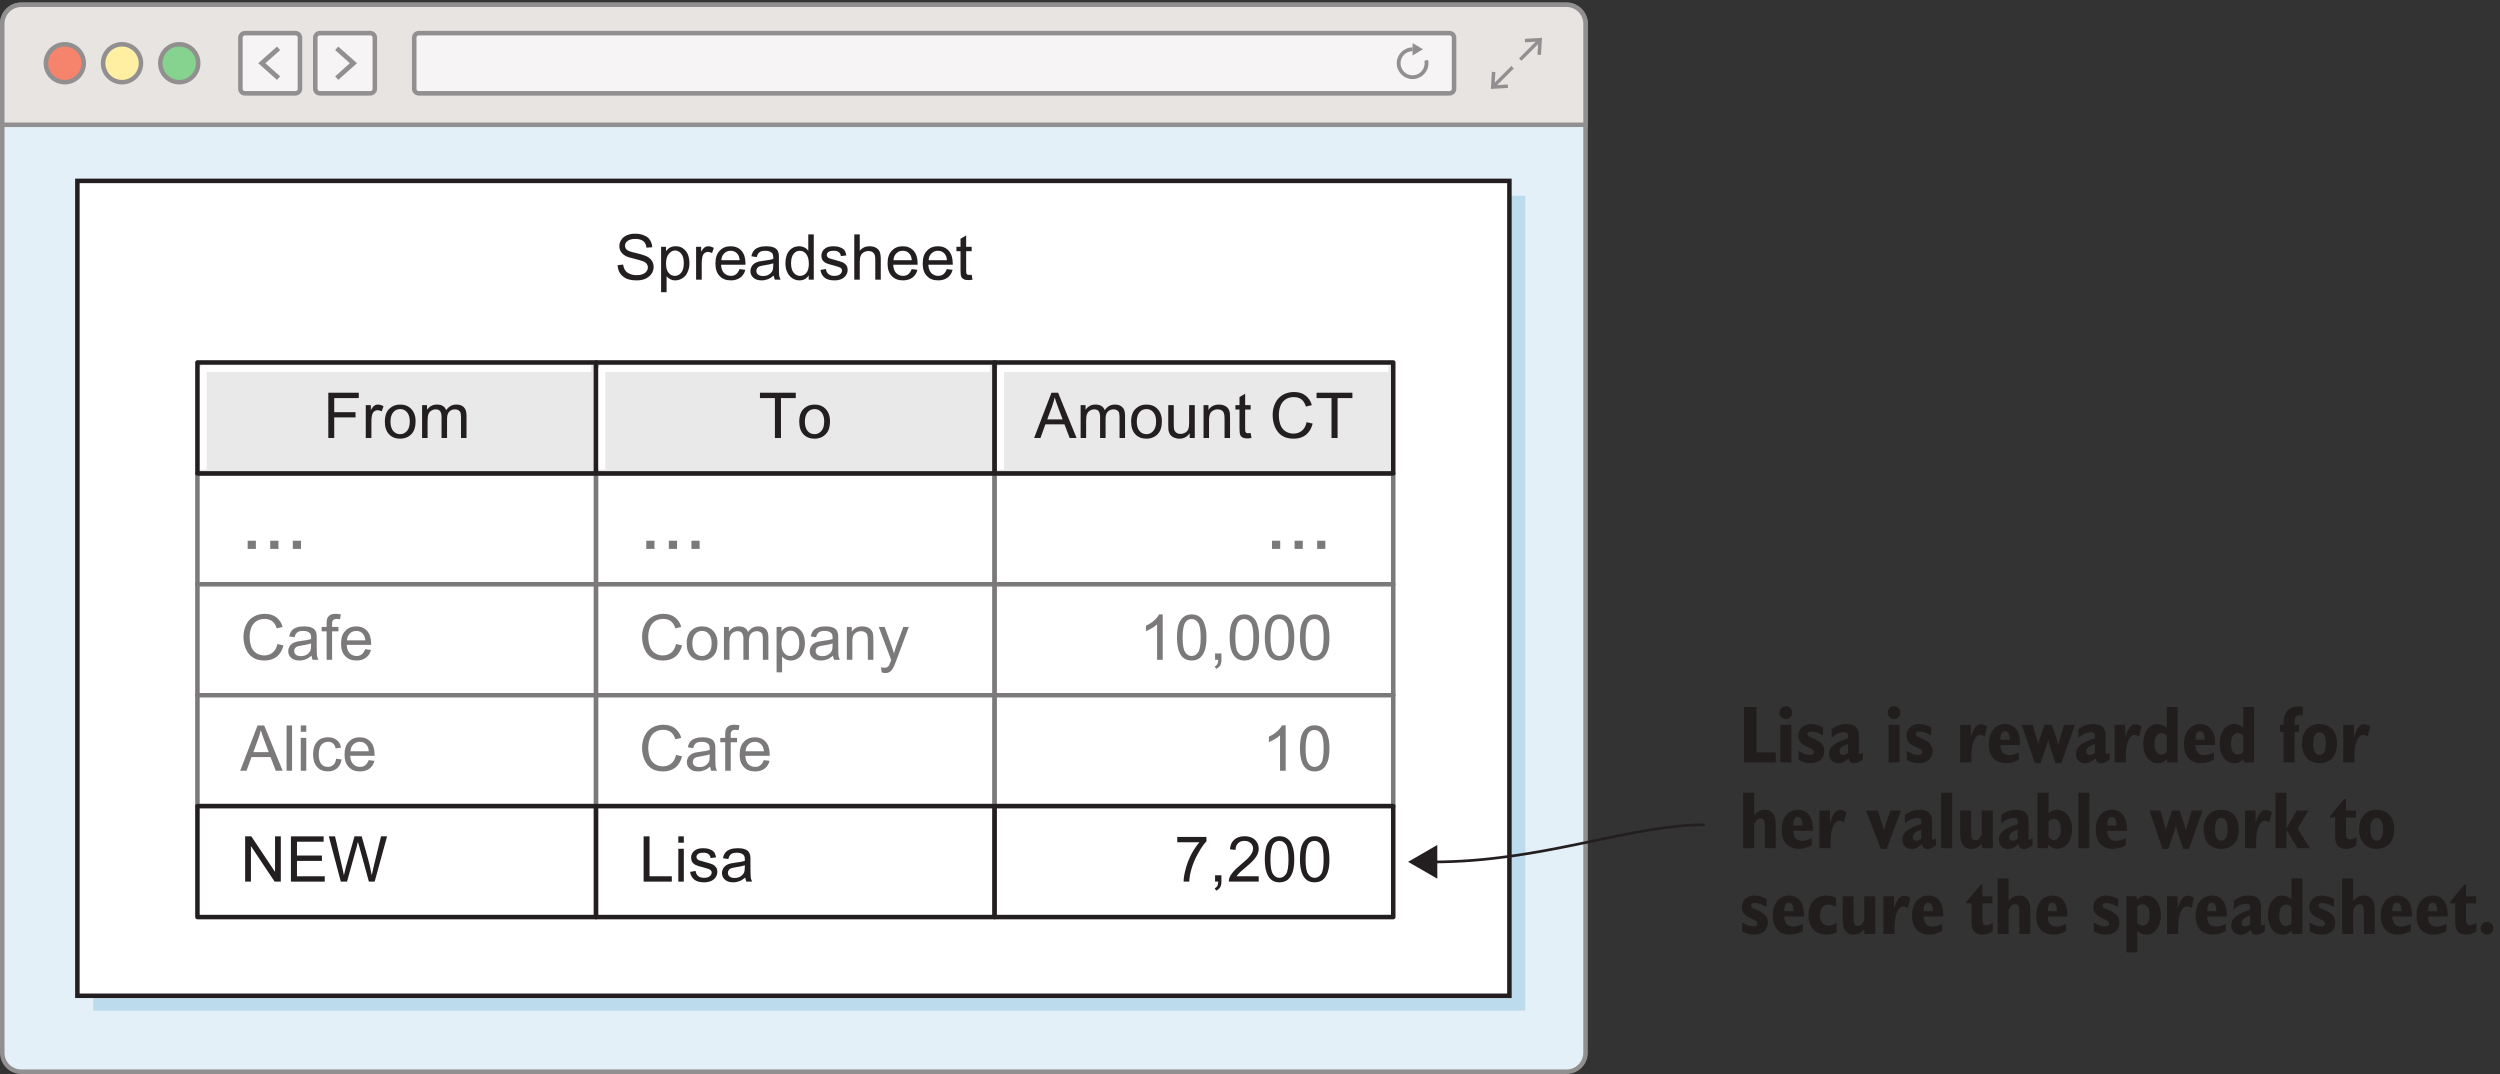 <?xml version="1.0" encoding="UTF-8"?>
<svg xmlns="http://www.w3.org/2000/svg" xmlns:xlink="http://www.w3.org/1999/xlink" width="277pt" height="119pt" viewBox="0 0 277 119" version="1.1">
<rect x="0" y="0" width="277" height="119" fill="#333333" stroke="none"/>
<defs>
<g>
<symbol overflow="visible" id="glyph0-0">
<path style="stroke:none;" d="M 4.375 0 L 4.375 -4.375 L 0.875 -4.375 L 0.875 0 Z M 0.984 -4.266 L 4.266 -4.266 L 4.266 -0.109 L 0.984 -0.109 Z M 0.984 -4.266 "/>
</symbol>
<symbol overflow="visible" id="glyph0-1">
<path style="stroke:none;" d="M 0.594 -0.703 C 0.766 -0.453 1.016 -0.25 1.312 -0.109 C 1.625 0.016 2 0.078 2.453 0.078 C 2.812 0.078 3.141 0.016 3.422 -0.109 C 3.703 -0.25 3.922 -0.422 4.078 -0.656 C 4.234 -0.891 4.312 -1.141 4.312 -1.406 C 4.312 -1.688 4.234 -1.922 4.094 -2.125 C 3.953 -2.328 3.75 -2.5 3.453 -2.625 C 3.25 -2.719 2.891 -2.828 2.344 -2.953 C 1.812 -3.078 1.469 -3.188 1.344 -3.312 C 1.219 -3.438 1.141 -3.578 1.141 -3.766 C 1.141 -3.969 1.234 -4.141 1.422 -4.281 C 1.609 -4.438 1.891 -4.516 2.297 -4.516 C 2.688 -4.516 2.969 -4.422 3.172 -4.266 C 3.375 -4.109 3.484 -3.859 3.516 -3.547 L 4.156 -3.594 C 4.141 -3.891 4.062 -4.156 3.906 -4.391 C 3.766 -4.625 3.547 -4.797 3.25 -4.906 C 2.969 -5.031 2.641 -5.094 2.281 -5.094 C 1.938 -5.094 1.625 -5.047 1.359 -4.922 C 1.078 -4.812 0.875 -4.641 0.734 -4.422 C 0.578 -4.203 0.516 -3.969 0.516 -3.703 C 0.516 -3.484 0.562 -3.281 0.688 -3.094 C 0.812 -2.906 0.984 -2.75 1.219 -2.625 C 1.406 -2.516 1.734 -2.422 2.188 -2.312 C 2.641 -2.203 2.953 -2.109 3.078 -2.062 C 3.297 -1.984 3.438 -1.891 3.531 -1.766 C 3.625 -1.656 3.672 -1.516 3.672 -1.359 C 3.672 -1.203 3.625 -1.062 3.531 -0.938 C 3.438 -0.797 3.297 -0.688 3.094 -0.609 C 2.891 -0.531 2.672 -0.5 2.422 -0.5 C 2.141 -0.5 1.891 -0.547 1.656 -0.656 C 1.422 -0.75 1.266 -0.875 1.156 -1.047 C 1.047 -1.203 0.969 -1.406 0.938 -1.672 L 0.328 -1.609 C 0.328 -1.281 0.422 -0.969 0.594 -0.703 Z M 0.594 -0.703 "/>
</symbol>
<symbol overflow="visible" id="glyph0-2">
<path style="stroke:none;" d="M 1.078 1.391 L 1.078 -0.375 C 1.188 -0.25 1.312 -0.141 1.484 -0.047 C 1.641 0.031 1.828 0.078 2.031 0.078 C 2.312 0.078 2.578 0 2.828 -0.156 C 3.094 -0.312 3.281 -0.547 3.406 -0.844 C 3.547 -1.141 3.609 -1.469 3.609 -1.844 C 3.609 -2.188 3.547 -2.5 3.438 -2.797 C 3.312 -3.094 3.125 -3.312 2.891 -3.469 C 2.656 -3.641 2.391 -3.703 2.078 -3.703 C 1.844 -3.703 1.641 -3.656 1.469 -3.562 C 1.297 -3.484 1.156 -3.344 1.016 -3.156 L 1.016 -3.641 L 0.469 -3.641 L 0.469 1.391 Z M 1.328 -2.859 C 1.531 -3.109 1.75 -3.234 2.016 -3.234 C 2.281 -3.234 2.5 -3.109 2.688 -2.891 C 2.891 -2.656 2.984 -2.312 2.984 -1.844 C 2.984 -1.359 2.891 -1 2.688 -0.766 C 2.5 -0.531 2.266 -0.422 1.984 -0.422 C 1.719 -0.422 1.484 -0.531 1.297 -0.766 C 1.109 -0.984 1.016 -1.328 1.016 -1.797 C 1.016 -2.266 1.125 -2.625 1.328 -2.859 Z M 1.328 -2.859 "/>
</symbol>
<symbol overflow="visible" id="glyph0-3">
<path style="stroke:none;" d="M 1.078 0 L 1.078 -1.891 C 1.078 -2.156 1.109 -2.391 1.172 -2.625 C 1.219 -2.766 1.297 -2.875 1.406 -2.953 C 1.5 -3.031 1.625 -3.078 1.766 -3.078 C 1.906 -3.078 2.062 -3.031 2.219 -2.953 L 2.422 -3.516 C 2.219 -3.641 2 -3.703 1.797 -3.703 C 1.656 -3.703 1.516 -3.672 1.406 -3.578 C 1.281 -3.5 1.141 -3.328 1.016 -3.078 L 1.016 -3.641 L 0.453 -3.641 L 0.453 0 Z M 1.078 0 "/>
</symbol>
<symbol overflow="visible" id="glyph0-4">
<path style="stroke:none;" d="M 2.562 -0.609 C 2.406 -0.484 2.219 -0.422 1.984 -0.422 C 1.688 -0.422 1.422 -0.531 1.219 -0.734 C 1.016 -0.953 0.906 -1.266 0.891 -1.656 L 3.594 -1.656 C 3.594 -1.734 3.594 -1.781 3.594 -1.812 C 3.594 -2.422 3.438 -2.891 3.141 -3.219 C 2.828 -3.547 2.438 -3.703 1.953 -3.703 C 1.453 -3.703 1.047 -3.547 0.734 -3.203 C 0.406 -2.875 0.266 -2.391 0.266 -1.781 C 0.266 -1.203 0.406 -0.734 0.734 -0.406 C 1.031 -0.078 1.453 0.078 1.984 0.078 C 2.406 0.078 2.75 -0.031 3.031 -0.234 C 3.297 -0.438 3.484 -0.719 3.578 -1.094 L 2.938 -1.172 C 2.844 -0.922 2.719 -0.734 2.562 -0.609 Z M 1.25 -2.922 C 1.438 -3.109 1.672 -3.203 1.953 -3.203 C 2.266 -3.203 2.516 -3.094 2.719 -2.844 C 2.844 -2.688 2.922 -2.469 2.953 -2.156 L 0.922 -2.156 C 0.938 -2.484 1.047 -2.734 1.25 -2.922 Z M 1.25 -2.922 "/>
</symbol>
<symbol overflow="visible" id="glyph0-5">
<path style="stroke:none;" d="M 2.953 0 L 3.594 0 C 3.516 -0.141 3.469 -0.281 3.438 -0.438 C 3.422 -0.594 3.406 -0.953 3.406 -1.516 L 3.406 -2.344 C 3.406 -2.609 3.406 -2.797 3.375 -2.906 C 3.344 -3.078 3.281 -3.219 3.188 -3.328 C 3.094 -3.438 2.953 -3.531 2.766 -3.594 C 2.562 -3.672 2.312 -3.703 2 -3.703 C 1.688 -3.703 1.406 -3.672 1.172 -3.578 C 0.938 -3.5 0.75 -3.375 0.625 -3.219 C 0.5 -3.062 0.406 -2.844 0.359 -2.594 L 0.953 -2.5 C 1.016 -2.766 1.125 -2.953 1.266 -3.047 C 1.406 -3.156 1.609 -3.203 1.906 -3.203 C 2.219 -3.203 2.453 -3.125 2.609 -2.984 C 2.734 -2.891 2.781 -2.719 2.781 -2.469 C 2.781 -2.438 2.781 -2.391 2.781 -2.297 C 2.547 -2.219 2.188 -2.156 1.688 -2.094 C 1.438 -2.062 1.266 -2.031 1.141 -2 C 0.969 -1.953 0.828 -1.891 0.688 -1.797 C 0.562 -1.703 0.453 -1.594 0.375 -1.438 C 0.297 -1.297 0.25 -1.141 0.25 -0.953 C 0.25 -0.656 0.359 -0.406 0.578 -0.219 C 0.797 -0.016 1.094 0.078 1.5 0.078 C 1.734 0.078 1.969 0.031 2.172 -0.047 C 2.391 -0.125 2.609 -0.266 2.828 -0.453 C 2.859 -0.281 2.891 -0.141 2.953 0 Z M 2.781 -1.594 C 2.781 -1.328 2.75 -1.125 2.688 -0.984 C 2.594 -0.812 2.469 -0.672 2.281 -0.562 C 2.094 -0.453 1.891 -0.406 1.641 -0.406 C 1.406 -0.406 1.219 -0.469 1.094 -0.562 C 0.969 -0.672 0.906 -0.812 0.906 -0.984 C 0.906 -1.078 0.938 -1.188 1 -1.266 C 1.047 -1.359 1.141 -1.422 1.234 -1.469 C 1.344 -1.516 1.531 -1.547 1.781 -1.594 C 2.219 -1.656 2.562 -1.734 2.781 -1.812 Z M 2.781 -1.594 "/>
</symbol>
<symbol overflow="visible" id="glyph0-6">
<path style="stroke:none;" d="M 3.375 0 L 3.375 -5.016 L 2.766 -5.016 L 2.766 -3.203 C 2.656 -3.359 2.516 -3.484 2.344 -3.562 C 2.172 -3.656 1.984 -3.703 1.766 -3.703 C 1.469 -3.703 1.203 -3.641 0.953 -3.469 C 0.719 -3.312 0.531 -3.094 0.406 -2.797 C 0.297 -2.5 0.234 -2.172 0.234 -1.812 C 0.234 -1.438 0.297 -1.109 0.438 -0.828 C 0.562 -0.547 0.75 -0.328 1 -0.156 C 1.234 0 1.5 0.078 1.797 0.078 C 2.234 0.078 2.578 -0.109 2.812 -0.469 L 2.812 0 Z M 1.141 -2.859 C 1.328 -3.094 1.547 -3.203 1.828 -3.203 C 2.109 -3.203 2.344 -3.078 2.531 -2.844 C 2.719 -2.625 2.828 -2.25 2.828 -1.75 C 2.828 -1.312 2.734 -0.969 2.547 -0.75 C 2.359 -0.531 2.125 -0.422 1.844 -0.422 C 1.578 -0.422 1.344 -0.531 1.156 -0.766 C 0.953 -1 0.859 -1.344 0.859 -1.812 C 0.859 -2.281 0.953 -2.641 1.141 -2.859 Z M 1.141 -2.859 "/>
</symbol>
<symbol overflow="visible" id="glyph0-7">
<path style="stroke:none;" d="M 0.688 -0.219 C 0.938 -0.016 1.297 0.078 1.766 0.078 C 2.062 0.078 2.312 0.031 2.531 -0.062 C 2.766 -0.172 2.938 -0.312 3.047 -0.484 C 3.172 -0.672 3.234 -0.859 3.234 -1.078 C 3.234 -1.281 3.188 -1.453 3.094 -1.594 C 2.984 -1.734 2.844 -1.844 2.688 -1.922 C 2.5 -1.984 2.203 -2.094 1.766 -2.203 C 1.469 -2.281 1.281 -2.344 1.219 -2.359 C 1.125 -2.406 1.047 -2.453 1 -2.516 C 0.938 -2.594 0.922 -2.656 0.922 -2.734 C 0.922 -2.859 0.984 -2.969 1.094 -3.062 C 1.219 -3.156 1.422 -3.203 1.703 -3.203 C 1.938 -3.203 2.125 -3.156 2.25 -3.047 C 2.391 -2.938 2.469 -2.797 2.484 -2.609 L 3.094 -2.688 C 3.047 -2.922 2.984 -3.109 2.891 -3.25 C 2.781 -3.391 2.625 -3.5 2.406 -3.578 C 2.188 -3.672 1.938 -3.703 1.656 -3.703 C 1.469 -3.703 1.281 -3.688 1.125 -3.641 C 0.953 -3.594 0.828 -3.531 0.734 -3.453 C 0.609 -3.359 0.5 -3.25 0.438 -3.109 C 0.359 -2.969 0.328 -2.828 0.328 -2.672 C 0.328 -2.484 0.359 -2.328 0.453 -2.172 C 0.547 -2.031 0.672 -1.922 0.859 -1.828 C 1.031 -1.75 1.344 -1.656 1.797 -1.547 C 2.125 -1.453 2.328 -1.391 2.422 -1.328 C 2.547 -1.25 2.609 -1.141 2.609 -1 C 2.609 -0.844 2.531 -0.719 2.406 -0.609 C 2.266 -0.484 2.047 -0.422 1.766 -0.422 C 1.484 -0.422 1.266 -0.484 1.109 -0.625 C 0.953 -0.75 0.859 -0.938 0.828 -1.188 L 0.219 -1.078 C 0.281 -0.703 0.438 -0.406 0.688 -0.219 Z M 0.688 -0.219 "/>
</symbol>
<symbol overflow="visible" id="glyph0-8">
<path style="stroke:none;" d="M 1.078 0 L 1.078 -1.984 C 1.078 -2.266 1.109 -2.484 1.188 -2.656 C 1.25 -2.812 1.359 -2.938 1.516 -3.031 C 1.688 -3.125 1.844 -3.172 2.031 -3.172 C 2.281 -3.172 2.469 -3.109 2.594 -2.969 C 2.734 -2.828 2.797 -2.609 2.797 -2.297 L 2.797 0 L 3.406 0 L 3.406 -2.297 C 3.406 -2.656 3.359 -2.922 3.281 -3.109 C 3.203 -3.297 3.047 -3.438 2.859 -3.547 C 2.656 -3.656 2.422 -3.703 2.156 -3.703 C 1.719 -3.703 1.359 -3.547 1.078 -3.203 L 1.078 -5.016 L 0.469 -5.016 L 0.469 0 Z M 1.078 0 "/>
</symbol>
<symbol overflow="visible" id="glyph0-9">
<path style="stroke:none;" d="M 1.531 -0.531 C 1.438 -0.531 1.375 -0.531 1.328 -0.562 C 1.281 -0.609 1.234 -0.641 1.219 -0.688 C 1.203 -0.734 1.188 -0.859 1.188 -1.031 L 1.188 -3.156 L 1.797 -3.156 L 1.797 -3.641 L 1.188 -3.641 L 1.188 -4.906 L 0.562 -4.531 L 0.562 -3.641 L 0.109 -3.641 L 0.109 -3.156 L 0.562 -3.156 L 0.562 -1.062 C 0.562 -0.688 0.594 -0.453 0.641 -0.344 C 0.688 -0.219 0.781 -0.125 0.906 -0.062 C 1.016 0.016 1.203 0.047 1.422 0.047 C 1.547 0.047 1.703 0.031 1.891 0 L 1.797 -0.547 C 1.688 -0.531 1.594 -0.531 1.531 -0.531 Z M 1.531 -0.531 "/>
</symbol>
<symbol overflow="visible" id="glyph0-10">
<path style="stroke:none;" d="M 3.594 -0.812 C 3.328 -0.594 3.016 -0.484 2.641 -0.484 C 2.344 -0.484 2.062 -0.562 1.797 -0.719 C 1.547 -0.875 1.344 -1.109 1.219 -1.422 C 1.094 -1.75 1.031 -2.125 1.031 -2.547 C 1.031 -2.875 1.078 -3.203 1.188 -3.5 C 1.297 -3.828 1.484 -4.062 1.734 -4.25 C 2 -4.438 2.312 -4.531 2.703 -4.531 C 3.031 -4.531 3.312 -4.438 3.531 -4.281 C 3.75 -4.109 3.922 -3.844 4.031 -3.484 L 4.688 -3.641 C 4.562 -4.109 4.312 -4.453 3.969 -4.719 C 3.641 -4.969 3.219 -5.094 2.719 -5.094 C 2.266 -5.094 1.875 -5 1.5 -4.797 C 1.141 -4.594 0.844 -4.297 0.656 -3.906 C 0.453 -3.516 0.344 -3.062 0.344 -2.547 C 0.344 -2.062 0.438 -1.609 0.609 -1.203 C 0.797 -0.781 1.047 -0.469 1.391 -0.25 C 1.719 -0.031 2.156 0.078 2.703 0.078 C 3.219 0.078 3.656 -0.062 4.031 -0.344 C 4.375 -0.625 4.641 -1.047 4.781 -1.594 L 4.109 -1.75 C 4.016 -1.344 3.844 -1.016 3.594 -0.812 Z M 3.594 -0.812 "/>
</symbol>
<symbol overflow="visible" id="glyph0-11">
<path style="stroke:none;" d="M 1.219 0 L 1.219 -3.156 L 1.922 -3.156 L 1.922 -3.641 L 1.219 -3.641 L 1.219 -3.969 C 1.219 -4.188 1.25 -4.328 1.344 -4.406 C 1.406 -4.484 1.547 -4.531 1.734 -4.531 C 1.844 -4.531 1.969 -4.516 2.094 -4.5 L 2.188 -5.031 C 1.969 -5.078 1.781 -5.094 1.609 -5.094 C 1.344 -5.094 1.141 -5.047 0.984 -4.953 C 0.828 -4.844 0.734 -4.719 0.672 -4.562 C 0.625 -4.438 0.609 -4.266 0.609 -4.016 L 0.609 -3.641 L 0.062 -3.641 L 0.062 -3.156 L 0.609 -3.156 L 0.609 0 Z M 1.219 0 "/>
</symbol>
<symbol overflow="visible" id="glyph0-12">
<path style="stroke:none;" d="M 0.688 0 L 1.234 -1.516 L 3.344 -1.516 L 3.922 0 L 4.688 0 L 2.641 -5.016 L 1.906 -5.016 L -0.016 0 Z M 1.984 -3.531 C 2.094 -3.844 2.188 -4.172 2.266 -4.5 C 2.344 -4.219 2.453 -3.875 2.625 -3.438 L 3.141 -2.062 L 1.438 -2.062 Z M 1.984 -3.531 "/>
</symbol>
<symbol overflow="visible" id="glyph0-13">
<path style="stroke:none;" d="M 1.062 0 L 1.062 -5.016 L 0.453 -5.016 L 0.453 0 Z M 1.062 0 "/>
</symbol>
<symbol overflow="visible" id="glyph0-14">
<path style="stroke:none;" d="M 1.078 -4.312 L 1.078 -5.016 L 0.469 -5.016 L 0.469 -4.312 Z M 1.078 0 L 1.078 -3.641 L 0.469 -3.641 L 0.469 0 Z M 1.078 0 "/>
</symbol>
<symbol overflow="visible" id="glyph0-15">
<path style="stroke:none;" d="M 2.531 -0.656 C 2.359 -0.5 2.156 -0.422 1.922 -0.422 C 1.625 -0.422 1.375 -0.531 1.188 -0.75 C 1 -0.984 0.906 -1.328 0.906 -1.812 C 0.906 -2.297 1.016 -2.656 1.203 -2.875 C 1.391 -3.094 1.641 -3.203 1.953 -3.203 C 2.156 -3.203 2.344 -3.141 2.484 -3.031 C 2.625 -2.891 2.734 -2.719 2.781 -2.469 L 3.375 -2.562 C 3.312 -2.922 3.156 -3.219 2.891 -3.406 C 2.641 -3.609 2.328 -3.703 1.938 -3.703 C 1.625 -3.703 1.328 -3.641 1.062 -3.5 C 0.812 -3.344 0.609 -3.125 0.469 -2.828 C 0.344 -2.531 0.281 -2.188 0.281 -1.812 C 0.281 -1.203 0.438 -0.734 0.734 -0.406 C 1.031 -0.078 1.438 0.078 1.938 0.078 C 2.328 0.078 2.656 -0.047 2.938 -0.266 C 3.203 -0.516 3.375 -0.828 3.438 -1.25 L 2.828 -1.328 C 2.797 -1.016 2.688 -0.797 2.531 -0.656 Z M 2.531 -0.656 "/>
</symbol>
<symbol overflow="visible" id="glyph0-16">
<path style="stroke:none;" d="M 0.703 -0.406 C 1.016 -0.078 1.422 0.078 1.938 0.078 C 2.25 0.078 2.547 0 2.812 -0.141 C 3.078 -0.297 3.281 -0.5 3.422 -0.766 C 3.562 -1.031 3.641 -1.406 3.641 -1.875 C 3.641 -2.438 3.469 -2.891 3.156 -3.219 C 2.844 -3.547 2.438 -3.703 1.938 -3.703 C 1.484 -3.703 1.109 -3.578 0.797 -3.297 C 0.422 -2.984 0.234 -2.484 0.234 -1.812 C 0.234 -1.203 0.391 -0.734 0.703 -0.406 Z M 1.172 -2.859 C 1.375 -3.094 1.625 -3.203 1.938 -3.203 C 2.234 -3.203 2.484 -3.094 2.688 -2.859 C 2.891 -2.625 3 -2.281 3 -1.828 C 3 -1.359 2.891 -1.016 2.688 -0.781 C 2.484 -0.547 2.234 -0.422 1.938 -0.422 C 1.625 -0.422 1.375 -0.531 1.172 -0.766 C 0.969 -1 0.859 -1.344 0.859 -1.812 C 0.859 -2.281 0.969 -2.625 1.172 -2.859 Z M 1.172 -2.859 "/>
</symbol>
<symbol overflow="visible" id="glyph0-17">
<path style="stroke:none;" d="M 1.078 0 L 1.078 -1.891 C 1.078 -2.219 1.109 -2.469 1.172 -2.641 C 1.25 -2.812 1.344 -2.953 1.5 -3.031 C 1.641 -3.125 1.812 -3.172 1.969 -3.172 C 2.203 -3.172 2.359 -3.109 2.469 -2.969 C 2.562 -2.828 2.625 -2.625 2.625 -2.359 L 2.625 0 L 3.234 0 L 3.234 -2.109 C 3.234 -2.484 3.312 -2.75 3.484 -2.922 C 3.656 -3.094 3.875 -3.172 4.125 -3.172 C 4.266 -3.172 4.391 -3.141 4.5 -3.078 C 4.594 -3.016 4.672 -2.922 4.719 -2.828 C 4.75 -2.703 4.781 -2.531 4.781 -2.281 L 4.781 0 L 5.391 0 L 5.391 -2.484 C 5.391 -2.906 5.297 -3.219 5.094 -3.406 C 4.906 -3.609 4.625 -3.703 4.266 -3.703 C 3.797 -3.703 3.422 -3.5 3.141 -3.078 C 3.062 -3.281 2.953 -3.438 2.766 -3.547 C 2.609 -3.656 2.375 -3.703 2.109 -3.703 C 1.875 -3.703 1.656 -3.656 1.469 -3.547 C 1.281 -3.438 1.125 -3.297 1.016 -3.125 L 1.016 -3.641 L 0.469 -3.641 L 0.469 0 Z M 1.078 0 "/>
</symbol>
<symbol overflow="visible" id="glyph0-18">
<path style="stroke:none;" d="M 1.078 0 L 1.078 -1.984 C 1.078 -2.453 1.172 -2.766 1.359 -2.922 C 1.547 -3.094 1.781 -3.172 2.031 -3.172 C 2.203 -3.172 2.344 -3.141 2.469 -3.062 C 2.594 -3 2.672 -2.891 2.719 -2.766 C 2.766 -2.641 2.797 -2.453 2.797 -2.203 L 2.797 0 L 3.406 0 L 3.406 -2.234 C 3.406 -2.516 3.391 -2.719 3.375 -2.828 C 3.344 -3 3.281 -3.156 3.188 -3.281 C 3.094 -3.406 2.953 -3.516 2.766 -3.594 C 2.594 -3.672 2.391 -3.703 2.172 -3.703 C 1.672 -3.703 1.281 -3.516 1.016 -3.109 L 1.016 -3.641 L 0.469 -3.641 L 0.469 0 Z M 1.078 0 "/>
</symbol>
<symbol overflow="visible" id="glyph0-19">
<path style="stroke:none;" d="M 0.828 1.469 C 1.031 1.469 1.203 1.422 1.344 1.328 C 1.484 1.234 1.609 1.078 1.719 0.875 C 1.797 0.734 1.906 0.469 2.062 0.062 L 3.438 -3.641 L 2.828 -3.641 L 2.047 -1.516 C 1.953 -1.25 1.859 -0.969 1.797 -0.703 C 1.719 -0.984 1.625 -1.266 1.531 -1.531 L 0.766 -3.641 L 0.109 -3.641 L 1.484 0.016 C 1.469 0.078 1.453 0.125 1.438 0.156 C 1.344 0.406 1.281 0.562 1.25 0.625 C 1.203 0.703 1.125 0.766 1.047 0.812 C 0.969 0.859 0.859 0.875 0.719 0.875 C 0.609 0.875 0.5 0.859 0.359 0.828 L 0.438 1.391 C 0.578 1.438 0.719 1.469 0.828 1.469 Z M 0.828 1.469 "/>
</symbol>
<symbol overflow="visible" id="glyph0-20">
<path style="stroke:none;" d="M 2.609 -5.031 L 2.203 -5.031 C 2.094 -4.812 1.922 -4.594 1.656 -4.359 C 1.406 -4.125 1.094 -3.938 0.75 -3.766 L 0.75 -3.172 C 0.938 -3.25 1.156 -3.359 1.406 -3.5 C 1.641 -3.641 1.844 -3.781 1.984 -3.922 L 1.984 0 L 2.609 0 Z M 2.609 -5.031 "/>
</symbol>
<symbol overflow="visible" id="glyph0-21">
<path style="stroke:none;" d="M 0.797 -0.438 C 1.062 -0.094 1.438 0.078 1.922 0.078 C 2.281 0.078 2.594 -0.016 2.828 -0.203 C 3.078 -0.406 3.25 -0.688 3.375 -1.047 C 3.5 -1.406 3.562 -1.891 3.562 -2.469 C 3.562 -2.969 3.516 -3.359 3.438 -3.656 C 3.359 -3.953 3.266 -4.203 3.141 -4.406 C 3 -4.609 2.828 -4.766 2.625 -4.875 C 2.422 -4.984 2.188 -5.031 1.922 -5.031 C 1.562 -5.031 1.266 -4.938 1.016 -4.734 C 0.781 -4.547 0.594 -4.266 0.469 -3.906 C 0.359 -3.547 0.297 -3.062 0.297 -2.469 C 0.297 -1.531 0.469 -0.859 0.797 -0.438 Z M 1.234 -4.172 C 1.406 -4.406 1.641 -4.516 1.922 -4.516 C 2.203 -4.516 2.438 -4.391 2.641 -4.109 C 2.828 -3.844 2.922 -3.297 2.922 -2.469 C 2.922 -1.641 2.828 -1.094 2.641 -0.828 C 2.438 -0.547 2.203 -0.422 1.922 -0.422 C 1.641 -0.422 1.406 -0.547 1.219 -0.828 C 1.016 -1.094 0.922 -1.641 0.922 -2.469 C 0.922 -3.297 1.031 -3.859 1.234 -4.172 Z M 1.234 -4.172 "/>
</symbol>
<symbol overflow="visible" id="glyph0-22">
<path style="stroke:none;" d="M 0.969 0 C 0.969 0.203 0.938 0.359 0.875 0.469 C 0.812 0.594 0.719 0.672 0.578 0.734 L 0.75 1 C 0.938 0.906 1.094 0.781 1.188 0.625 C 1.281 0.469 1.328 0.266 1.328 0 L 1.328 -0.703 L 0.625 -0.703 L 0.625 0 Z M 0.969 0 "/>
</symbol>
<symbol overflow="visible" id="glyph0-23">
<path style="stroke:none;" d="M 1.234 0 L 1.234 -2.281 L 3.594 -2.281 L 3.594 -2.859 L 1.234 -2.859 L 1.234 -4.422 L 3.953 -4.422 L 3.953 -5.016 L 0.578 -5.016 L 0.578 0 Z M 1.234 0 "/>
</symbol>
<symbol overflow="visible" id="glyph0-24">
<path style="stroke:none;" d="M 1.172 0 L 1.172 -3.938 L 3.797 0 L 4.484 0 L 4.484 -5.016 L 3.844 -5.016 L 3.844 -1.078 L 1.219 -5.016 L 0.531 -5.016 L 0.531 0 Z M 1.172 0 "/>
</symbol>
<symbol overflow="visible" id="glyph0-25">
<path style="stroke:none;" d="M 4.297 0 L 4.297 -0.594 L 1.219 -0.594 L 1.219 -2.297 L 3.984 -2.297 L 3.984 -2.891 L 1.219 -2.891 L 1.219 -4.422 L 4.172 -4.422 L 4.172 -5.016 L 0.547 -5.016 L 0.547 0 Z M 4.297 0 "/>
</symbol>
<symbol overflow="visible" id="glyph0-26">
<path style="stroke:none;" d="M 2.094 0 L 3.156 -3.828 C 3.188 -3.984 3.234 -4.172 3.297 -4.406 C 3.312 -4.328 3.375 -4.141 3.469 -3.828 L 4.516 0 L 5.156 0 L 6.531 -5.016 L 5.859 -5.016 L 5.078 -1.797 C 4.984 -1.375 4.891 -1.016 4.828 -0.703 C 4.734 -1.25 4.609 -1.844 4.438 -2.469 L 3.719 -5.016 L 2.922 -5.016 L 1.969 -1.625 C 1.953 -1.547 1.875 -1.234 1.75 -0.703 C 1.688 -1.047 1.609 -1.375 1.531 -1.719 L 0.766 -5.016 L 0.078 -5.016 L 1.406 0 Z M 2.094 0 "/>
</symbol>
<symbol overflow="visible" id="glyph0-27">
<path style="stroke:none;" d="M 3.641 0 L 3.641 -0.594 L 1.172 -0.594 L 1.172 -5.016 L 0.516 -5.016 L 0.516 0 Z M 3.641 0 "/>
</symbol>
<symbol overflow="visible" id="glyph0-28">
<path style="stroke:none;" d="M 2.781 -4.359 C 2.469 -4 2.172 -3.562 1.891 -3.047 C 1.625 -2.531 1.406 -1.984 1.266 -1.422 C 1.109 -0.875 1.031 -0.391 1.031 0 L 1.656 0 C 1.688 -0.5 1.766 -0.953 1.891 -1.375 C 2.062 -1.969 2.312 -2.562 2.625 -3.109 C 2.938 -3.688 3.25 -4.141 3.562 -4.469 L 3.562 -4.953 L 0.328 -4.953 L 0.328 -4.359 Z M 2.781 -4.359 "/>
</symbol>
<symbol overflow="visible" id="glyph0-29">
<path style="stroke:none;" d="M 1.062 -0.594 C 1.125 -0.703 1.219 -0.812 1.328 -0.922 C 1.422 -1.031 1.672 -1.25 2.031 -1.547 C 2.484 -1.922 2.797 -2.219 2.984 -2.438 C 3.172 -2.656 3.312 -2.859 3.391 -3.047 C 3.469 -3.234 3.516 -3.438 3.516 -3.641 C 3.516 -4.031 3.375 -4.375 3.094 -4.641 C 2.812 -4.906 2.422 -5.031 1.953 -5.031 C 1.484 -5.031 1.094 -4.906 0.812 -4.656 C 0.531 -4.422 0.359 -4.047 0.328 -3.578 L 0.953 -3.516 C 0.953 -3.844 1.047 -4.078 1.219 -4.25 C 1.406 -4.438 1.641 -4.516 1.938 -4.516 C 2.219 -4.516 2.453 -4.438 2.625 -4.266 C 2.797 -4.109 2.891 -3.906 2.891 -3.656 C 2.891 -3.422 2.781 -3.172 2.594 -2.906 C 2.406 -2.656 2.031 -2.297 1.484 -1.844 C 1.141 -1.562 0.875 -1.312 0.688 -1.094 C 0.5 -0.875 0.359 -0.656 0.266 -0.422 C 0.219 -0.297 0.203 -0.141 0.203 0 L 3.516 0 L 3.516 -0.594 Z M 1.062 -0.594 "/>
</symbol>
<symbol overflow="visible" id="glyph0-30">
<path style="stroke:none;" d="M 2.484 0 L 2.484 -4.422 L 4.125 -4.422 L 4.125 -5.016 L 0.156 -5.016 L 0.156 -4.422 L 1.812 -4.422 L 1.812 0 Z M 2.484 0 "/>
</symbol>
<symbol overflow="visible" id="glyph0-31">
<path style="stroke:none;" d="M 3.391 0 L 3.391 -3.641 L 2.766 -3.641 L 2.766 -1.688 C 2.766 -1.375 2.734 -1.141 2.672 -0.984 C 2.609 -0.812 2.484 -0.688 2.328 -0.594 C 2.172 -0.5 2 -0.453 1.812 -0.453 C 1.625 -0.453 1.469 -0.5 1.344 -0.594 C 1.219 -0.688 1.141 -0.812 1.094 -0.969 C 1.078 -1.078 1.062 -1.297 1.062 -1.625 L 1.062 -3.641 L 0.453 -3.641 L 0.453 -1.391 C 0.453 -1.125 0.469 -0.938 0.484 -0.812 C 0.531 -0.625 0.594 -0.469 0.672 -0.359 C 0.766 -0.234 0.906 -0.125 1.078 -0.047 C 1.281 0.031 1.469 0.078 1.688 0.078 C 2.172 0.078 2.562 -0.125 2.828 -0.531 L 2.828 0 Z M 3.391 0 "/>
</symbol>
<symbol overflow="visible" id="glyph0-32">
<path style="stroke:none;" d=""/>
</symbol>
<symbol overflow="visible" id="glyph1-0">
<path style="stroke:none;" d="M 5.625 0 L 5.625 -5.625 L 1.125 -5.625 L 1.125 0 Z M 1.266 -5.484 L 5.484 -5.484 L 5.484 -0.141 L 1.266 -0.141 Z M 1.266 -5.484 "/>
</symbol>
<symbol overflow="visible" id="glyph1-1">
<path style="stroke:none;" d="M 1.719 0 L 1.719 -0.906 L 0.812 -0.906 L 0.812 0 Z M 1.719 0 "/>
</symbol>
<symbol overflow="visible" id="glyph2-0">
<path style="stroke:none;" d=""/>
</symbol>
<symbol overflow="visible" id="glyph2-1">
<path style="stroke:none;" d="M 0.547 0 L 4.062 0 L 4.062 -1.109 L 1.938 -1.109 L 1.938 -6.141 L 0.547 -6.141 Z M 0.547 0 "/>
</symbol>
<symbol overflow="visible" id="glyph2-2">
<path style="stroke:none;" d="M 0.453 0 L 1.672 0 L 1.672 -4.172 L 0.453 -4.172 Z M 0.359 -5.516 C 0.359 -5.125 0.672 -4.812 1.062 -4.812 C 1.453 -4.812 1.766 -5.125 1.766 -5.516 C 1.766 -5.906 1.453 -6.234 1.062 -6.234 C 0.672 -6.234 0.359 -5.906 0.359 -5.516 Z M 0.359 -5.516 "/>
</symbol>
<symbol overflow="visible" id="glyph2-3">
<path style="stroke:none;" d="M 0.344 -0.266 C 0.797 -0.031 1.203 0.078 1.609 0.078 C 2.641 0.078 3.188 -0.422 3.188 -1.281 C 3.188 -1.922 2.844 -2.25 2.109 -2.594 C 1.641 -2.812 1.328 -2.859 1.328 -3.156 C 1.328 -3.344 1.469 -3.422 1.75 -3.422 C 2.078 -3.422 2.531 -3.297 3.047 -2.984 L 3.047 -3.875 C 2.594 -4.125 2.156 -4.25 1.703 -4.25 C 0.875 -4.25 0.312 -3.703 0.312 -2.969 C 0.312 -2.203 0.781 -1.969 1.656 -1.562 C 1.906 -1.438 2.047 -1.359 2.047 -1.156 C 2.047 -0.953 1.906 -0.828 1.609 -0.828 C 1.219 -0.828 0.812 -0.984 0.344 -1.266 Z M 0.344 -0.266 "/>
</symbol>
<symbol overflow="visible" id="glyph2-4">
<path style="stroke:none;" d="M 2.375 -0.453 C 2.469 -0.094 2.656 0.094 3 0.094 C 3.297 0.094 3.594 -0.047 3.953 -0.312 L 3.953 -1.094 C 3.812 -1 3.703 -0.938 3.641 -0.938 C 3.547 -0.938 3.516 -0.984 3.516 -1.094 L 3.516 -2.906 C 3.516 -3.844 3.125 -4.25 2.125 -4.25 C 1.531 -4.25 1 -4.062 0.5 -3.688 L 0.5 -2.734 C 0.938 -3.141 1.406 -3.344 1.875 -3.344 C 2.172 -3.344 2.312 -3.234 2.312 -3.016 L 2.312 -2.672 C 0.891 -2.219 0.219 -1.75 0.219 -0.953 C 0.219 -0.328 0.625 0.094 1.25 0.094 C 1.656 0.094 1.984 -0.094 2.375 -0.453 Z M 2.312 -1.047 C 2.109 -0.906 1.922 -0.828 1.75 -0.828 C 1.5 -0.828 1.375 -0.953 1.375 -1.234 C 1.375 -1.594 1.688 -1.844 2.312 -2.047 Z M 2.312 -1.047 "/>
</symbol>
<symbol overflow="visible" id="glyph2-5">
<path style="stroke:none;" d=""/>
</symbol>
<symbol overflow="visible" id="glyph2-6">
<path style="stroke:none;" d="M 0.453 0 L 1.688 0 L 1.688 -0.672 C 1.688 -2.203 2.109 -3.047 2.672 -3.047 C 2.828 -3.047 3 -2.984 3.156 -2.859 L 3.438 -3.984 C 3.188 -4.156 2.938 -4.234 2.703 -4.234 C 2.281 -4.234 1.922 -3.75 1.625 -2.781 L 1.625 -4.172 L 0.453 -4.172 Z M 0.453 0 "/>
</symbol>
<symbol overflow="visible" id="glyph2-7">
<path style="stroke:none;" d="M 3.562 -1.109 C 3.172 -0.922 2.844 -0.812 2.5 -0.812 C 1.859 -0.812 1.516 -1.188 1.516 -1.875 L 1.516 -1.922 L 3.688 -1.922 C 3.688 -2 3.688 -2.078 3.688 -2.141 C 3.688 -3.484 3.047 -4.25 2.062 -4.25 C 0.969 -4.25 0.234 -3.422 0.234 -2.016 C 0.234 -0.672 0.938 0.078 2.172 0.078 C 2.594 0.078 3.062 -0.047 3.562 -0.312 Z M 1.516 -2.516 L 1.516 -2.609 C 1.516 -3.172 1.688 -3.453 2.016 -3.453 C 2.359 -3.453 2.531 -3.156 2.531 -2.562 L 2.531 -2.516 Z M 1.516 -2.516 "/>
</symbol>
<symbol overflow="visible" id="glyph2-8">
<path style="stroke:none;" d="M 1.375 0.078 L 2 0.078 L 2.703 -1.938 C 2.766 -2.141 2.812 -2.344 2.859 -2.562 C 2.891 -2.312 2.938 -2.109 3 -1.922 L 3.656 0.078 L 4.297 0.078 L 5.812 -4.172 L 4.609 -4.172 L 4.156 -2.641 C 4.094 -2.438 4.016 -2.188 3.969 -1.922 C 3.891 -2.234 3.828 -2.484 3.766 -2.656 L 3.25 -4.172 L 2.438 -4.172 L 1.891 -2.562 C 1.828 -2.375 1.766 -2.156 1.734 -1.922 C 1.688 -2.203 1.641 -2.438 1.594 -2.594 L 1.125 -4.172 L -0.078 -4.172 Z M 1.375 0.078 "/>
</symbol>
<symbol overflow="visible" id="glyph2-9">
<path style="stroke:none;" d="M 2.875 -0.375 L 2.891 0 L 4.047 0 L 4.047 -6.141 L 2.844 -6.141 L 2.844 -3.828 C 2.531 -4.109 2.188 -4.25 1.766 -4.25 C 0.953 -4.25 0.234 -3.391 0.234 -2.078 C 0.234 -0.75 0.938 0.094 1.859 0.094 C 2.266 0.094 2.594 -0.078 2.875 -0.375 Z M 2.844 -1.156 C 2.656 -0.969 2.469 -0.875 2.25 -0.875 C 1.766 -0.875 1.484 -1.297 1.484 -2.062 C 1.484 -2.812 1.781 -3.25 2.234 -3.25 C 2.453 -3.25 2.641 -3.156 2.844 -2.969 Z M 2.844 -1.156 "/>
</symbol>
<symbol overflow="visible" id="glyph2-10">
<path style="stroke:none;" d="M 0.5 0 L 1.719 0 L 1.719 -3.391 L 2.203 -3.391 L 2.203 -4.172 L 1.719 -4.172 L 1.719 -4.484 C 1.719 -5.016 1.891 -5.25 2.344 -5.25 C 2.422 -5.25 2.516 -5.234 2.625 -5.219 L 2.625 -6.141 C 2.469 -6.188 2.328 -6.203 2.156 -6.203 C 1.094 -6.203 0.5 -5.562 0.5 -4.375 C 0.5 -4.312 0.5 -4.234 0.5 -4.172 L 0.094 -4.172 L 0.094 -3.391 L 0.5 -3.391 Z M 0.5 0 "/>
</symbol>
<symbol overflow="visible" id="glyph2-11">
<path style="stroke:none;" d="M 1.469 -2.078 C 1.469 -2.906 1.719 -3.344 2.172 -3.344 C 2.625 -3.344 2.875 -2.906 2.875 -2.078 C 2.875 -1.25 2.625 -0.828 2.172 -0.828 C 1.719 -0.828 1.469 -1.25 1.469 -2.078 Z M 0.219 -2.078 C 0.219 -0.719 0.984 0.078 2.172 0.078 C 3.359 0.078 4.109 -0.719 4.109 -2.078 C 4.109 -3.438 3.359 -4.25 2.172 -4.25 C 0.984 -4.25 0.219 -3.438 0.219 -2.078 Z M 0.219 -2.078 "/>
</symbol>
<symbol overflow="visible" id="glyph2-12">
<path style="stroke:none;" d="M 0.453 0 L 1.672 0 L 1.672 -2.656 C 1.875 -3.094 2.094 -3.297 2.375 -3.297 C 2.75 -3.297 2.859 -3.031 2.859 -2.453 L 2.859 0 L 4.062 0 L 4.062 -2.641 C 4.062 -3.703 3.641 -4.25 2.875 -4.25 C 2.375 -4.25 2.031 -4.062 1.672 -3.641 L 1.672 -6.141 L 0.453 -6.141 Z M 0.453 0 "/>
</symbol>
<symbol overflow="visible" id="glyph2-13">
<path style="stroke:none;" d="M 1.562 0.078 L 2.203 0.078 L 3.797 -4.172 L 2.625 -4.172 L 2.094 -2.641 C 2.016 -2.438 1.953 -2.188 1.906 -1.922 C 1.844 -2.234 1.766 -2.469 1.703 -2.656 L 1.203 -4.172 L -0.094 -4.172 Z M 1.562 0.078 "/>
</symbol>
<symbol overflow="visible" id="glyph2-14">
<path style="stroke:none;" d="M 0.469 0 L 1.688 0 L 1.688 -6.141 L 0.469 -6.141 Z M 0.469 0 "/>
</symbol>
<symbol overflow="visible" id="glyph2-15">
<path style="stroke:none;" d="M 2.812 -0.516 L 2.828 0 L 4.031 0 L 4.031 -4.172 L 2.812 -4.172 L 2.812 -1.516 C 2.609 -1.078 2.406 -0.875 2.109 -0.875 C 1.75 -0.875 1.625 -1.141 1.625 -1.703 L 1.625 -4.172 L 0.422 -4.172 L 0.422 -1.531 C 0.422 -0.469 0.859 0.078 1.625 0.078 C 2.109 0.078 2.469 -0.094 2.812 -0.516 Z M 2.812 -0.516 "/>
</symbol>
<symbol overflow="visible" id="glyph2-16">
<path style="stroke:none;" d="M 0.453 0 L 1.578 0 L 1.641 -0.375 C 1.938 -0.078 2.234 0.062 2.594 0.062 C 3.531 0.062 4.281 -0.75 4.281 -2.078 C 4.281 -3.406 3.547 -4.25 2.641 -4.25 C 2.312 -4.25 1.984 -4.125 1.672 -3.875 L 1.672 -6.141 L 0.453 -6.141 Z M 1.672 -2.969 C 1.859 -3.156 2.062 -3.25 2.281 -3.25 C 2.734 -3.25 3.031 -2.812 3.031 -2.062 C 3.031 -1.328 2.734 -0.906 2.281 -0.906 C 2.062 -0.906 1.859 -1.016 1.672 -1.234 Z M 1.672 -2.969 "/>
</symbol>
<symbol overflow="visible" id="glyph2-17">
<path style="stroke:none;" d="M 0.438 0 L 1.641 0 L 1.641 -2.047 L 2.891 0 L 4.25 0 L 2.906 -2.156 L 4.078 -4.172 L 2.797 -4.172 L 1.641 -2.188 L 1.641 -6.141 L 0.438 -6.141 Z M 0.438 0 "/>
</symbol>
<symbol overflow="visible" id="glyph2-18">
<path style="stroke:none;" d="M 1.578 -5.453 L 0 -3.562 L 0 -3.391 L 0.562 -3.391 L 0.562 -1.281 C 0.562 -0.375 0.938 0.078 1.75 0.078 C 2.156 0.078 2.516 -0.031 2.906 -0.281 L 2.906 -1.219 C 2.594 -1.062 2.391 -0.969 2.219 -0.969 C 1.906 -0.969 1.766 -1.141 1.766 -1.531 L 1.766 -3.391 L 2.875 -3.391 L 2.875 -4.172 L 1.766 -4.172 L 1.766 -5.453 Z M 1.578 -5.453 "/>
</symbol>
<symbol overflow="visible" id="glyph2-19">
<path style="stroke:none;" d="M 3.344 -0.188 L 3.344 -1.203 C 3.016 -1.031 2.734 -0.922 2.453 -0.922 C 1.859 -0.922 1.5 -1.344 1.5 -2.078 C 1.5 -2.812 1.875 -3.266 2.438 -3.266 C 2.641 -3.266 2.938 -3.172 3.281 -3 L 3.281 -3.984 C 2.922 -4.172 2.578 -4.25 2.219 -4.25 C 1.031 -4.25 0.234 -3.406 0.234 -2.078 C 0.234 -0.75 1.016 0.078 2.219 0.078 C 2.609 0.078 2.984 -0.016 3.344 -0.188 Z M 3.344 -0.188 "/>
</symbol>
<symbol overflow="visible" id="glyph2-20">
<path style="stroke:none;" d="M 0.453 2.047 L 1.672 2.047 L 1.672 -0.344 C 1.984 -0.047 2.312 0.094 2.734 0.094 C 3.547 0.094 4.281 -0.766 4.281 -2.078 C 4.281 -3.406 3.578 -4.25 2.656 -4.25 C 2.25 -4.25 1.906 -4.094 1.641 -3.781 L 1.609 -4.172 L 0.453 -4.172 Z M 1.672 -3 C 1.844 -3.188 2.031 -3.281 2.266 -3.281 C 2.734 -3.281 3.031 -2.875 3.031 -2.109 C 3.031 -1.344 2.734 -0.922 2.281 -0.922 C 2.062 -0.922 1.859 -1.016 1.672 -1.203 Z M 1.672 -3 "/>
</symbol>
<symbol overflow="visible" id="glyph2-21">
<path style="stroke:none;" d="M 0.391 -0.625 C 0.391 -0.25 0.719 0.078 1.094 0.078 C 1.469 0.078 1.797 -0.25 1.797 -0.625 C 1.797 -1.016 1.484 -1.328 1.094 -1.328 C 0.719 -1.328 0.391 -1 0.391 -0.625 Z M 0.391 -0.625 "/>
</symbol>
</g>
<clipPath id="clip1">
  <path d="M 0 0.277 L 176 0.277 L 176 119 L 0 119 Z M 0 0.277 "/>
</clipPath>
<clipPath id="clip2">
  <path d="M 0 0.277 L 179 0.277 L 179 119 L 0 119 Z M 0 0.277 "/>
</clipPath>
<clipPath id="clip3">
  <path d="M 0 0.277 L 176 0.277 L 176 14 L 0 14 Z M 0 0.277 "/>
</clipPath>
<clipPath id="clip4">
  <path d="M 0 0.277 L 179 0.277 L 179 17 L 0 17 Z M 0 0.277 "/>
</clipPath>
<clipPath id="clip5">
  <path d="M 23 0.277 L 37 0.277 L 37 14 L 23 14 Z M 23 0.277 "/>
</clipPath>
<clipPath id="clip6">
  <path d="M 32 0.277 L 45 0.277 L 45 14 L 32 14 Z M 32 0.277 "/>
</clipPath>
<clipPath id="clip7">
  <path d="M 43 0.277 L 164 0.277 L 164 14 L 43 14 Z M 43 0.277 "/>
</clipPath>
<clipPath id="clip8">
  <path d="M 263 98 L 276.656 98 L 276.656 104 L 263 104 Z M 263 98 "/>
</clipPath>
</defs>
<g id="surface1">
<g clip-path="url(#clip1)" clip-rule="nonzero">
<path style=" stroke:none;fill-rule:nonzero;fill:rgb(89.153%,93.898%,96.886%);fill-opacity:1;" d="M 175.68 116.652 C 175.68 117.805 174.73 118.75 173.578 118.75 L 2.352 118.75 C 1.195 118.75 0.25 117.805 0.25 116.652 L 0.25 2.629 C 0.25 1.473 1.195 0.527 2.352 0.527 L 173.578 0.527 C 174.73 0.527 175.68 1.473 175.68 2.629 L 175.68 116.652 "/>
</g>
<g clip-path="url(#clip2)" clip-rule="nonzero">
<path style="fill:none;stroke-width:5;stroke-linecap:butt;stroke-linejoin:miter;stroke:rgb(56.865%,56.079%,56.274%);stroke-opacity:1;stroke-miterlimit:4;" d="M 1756.797 23.477 C 1756.797 11.953 1747.305 2.5 1735.781 2.5 L 23.516 2.5 C 11.953 2.5 2.5 11.953 2.5 23.477 L 2.5 1163.711 C 2.5 1175.273 11.953 1184.727 23.516 1184.727 L 1735.781 1184.727 C 1747.305 1184.727 1756.797 1175.273 1756.797 1163.711 Z M 1756.797 23.477 " transform="matrix(0.1,0,0,-0.1,0,119)"/>
</g>
<g clip-path="url(#clip3)" clip-rule="nonzero">
<path style=" stroke:none;fill-rule:nonzero;fill:rgb(90.607%,89.204%,88.629%);fill-opacity:1;" d="M 173.578 0.527 L 2.352 0.527 C 1.195 0.527 0.25 1.473 0.25 2.629 L 0.25 13.828 L 175.68 13.828 L 175.68 2.629 C 175.68 1.473 174.73 0.527 173.578 0.527 "/>
</g>
<g clip-path="url(#clip4)" clip-rule="nonzero">
<path style="fill:none;stroke-width:5;stroke-linecap:butt;stroke-linejoin:miter;stroke:rgb(56.865%,56.079%,56.274%);stroke-opacity:1;stroke-miterlimit:4;" d="M 1735.781 1184.727 L 23.516 1184.727 C 11.953 1184.727 2.5 1175.273 2.5 1163.711 L 2.5 1051.719 L 1756.797 1051.719 L 1756.797 1163.711 C 1756.797 1175.273 1747.305 1184.727 1735.781 1184.727 Z M 1735.781 1184.727 " transform="matrix(0.1,0,0,-0.1,0,119)"/>
</g>
<path style=" stroke:none;fill-rule:nonzero;fill:rgb(96.371%,51.469%,42.255%);fill-opacity:1;" d="M 9.281 7.004 C 9.281 8.164 8.34 9.105 7.18 9.105 C 6.02 9.105 5.082 8.164 5.082 7.004 C 5.082 5.844 6.02 4.906 7.18 4.906 C 8.34 4.906 9.281 5.844 9.281 7.004 "/>
<path style="fill:none;stroke-width:5;stroke-linecap:butt;stroke-linejoin:miter;stroke:rgb(56.865%,56.079%,56.274%);stroke-opacity:1;stroke-miterlimit:4;" d="M 92.812 1119.961 C 92.812 1108.359 83.398 1098.945 71.797 1098.945 C 60.195 1098.945 50.82 1108.359 50.82 1119.961 C 50.82 1131.562 60.195 1140.938 71.797 1140.938 C 83.398 1140.938 92.812 1131.562 92.812 1119.961 Z M 92.812 1119.961 " transform="matrix(0.1,0,0,-0.1,0,119)"/>
<path style=" stroke:none;fill-rule:nonzero;fill:rgb(99.634%,93.497%,63.771%);fill-opacity:1;" d="M 15.621 7.004 C 15.621 8.164 14.68 9.105 13.52 9.105 C 12.359 9.105 11.422 8.164 11.422 7.004 C 11.422 5.844 12.359 4.906 13.52 4.906 C 14.68 4.906 15.621 5.844 15.621 7.004 "/>
<path style="fill:none;stroke-width:5;stroke-linecap:butt;stroke-linejoin:miter;stroke:rgb(56.865%,56.079%,56.274%);stroke-opacity:1;stroke-miterlimit:4;" d="M 156.211 1119.961 C 156.211 1108.359 146.797 1098.945 135.195 1098.945 C 123.594 1098.945 114.219 1108.359 114.219 1119.961 C 114.219 1131.562 123.594 1140.938 135.195 1140.938 C 146.797 1140.938 156.211 1131.562 156.211 1119.961 Z M 156.211 1119.961 " transform="matrix(0.1,0,0,-0.1,0,119)"/>
<path style=" stroke:none;fill-rule:nonzero;fill:rgb(52.49%,82.73%,55.962%);fill-opacity:1;" d="M 21.961 7.004 C 21.961 8.164 21.02 9.105 19.859 9.105 C 18.699 9.105 17.762 8.164 17.762 7.004 C 17.762 5.844 18.699 4.906 19.859 4.906 C 21.02 4.906 21.961 5.844 21.961 7.004 "/>
<path style="fill:none;stroke-width:5;stroke-linecap:butt;stroke-linejoin:miter;stroke:rgb(56.865%,56.079%,56.274%);stroke-opacity:1;stroke-miterlimit:4;" d="M 219.609 1119.961 C 219.609 1108.359 210.195 1098.945 198.594 1098.945 C 186.992 1098.945 177.617 1108.359 177.617 1119.961 C 177.617 1131.562 186.992 1140.938 198.594 1140.938 C 210.195 1140.938 219.609 1131.562 219.609 1119.961 Z M 219.609 1119.961 " transform="matrix(0.1,0,0,-0.1,0,119)"/>
<path style=" stroke:none;fill-rule:nonzero;fill:rgb(96.176%,95.576%,95.322%);fill-opacity:1;" d="M 33.234 9.84 C 33.234 10.113 33.008 10.34 32.734 10.34 L 27.137 10.34 C 26.863 10.34 26.637 10.113 26.637 9.84 L 26.637 4.172 C 26.637 3.898 26.863 3.672 27.137 3.672 L 32.734 3.672 C 33.008 3.672 33.234 3.898 33.234 4.172 L 33.234 9.84 "/>
<g clip-path="url(#clip5)" clip-rule="nonzero">
<path style="fill:none;stroke-width:5;stroke-linecap:butt;stroke-linejoin:miter;stroke:rgb(56.865%,56.079%,56.274%);stroke-opacity:1;stroke-miterlimit:4;" d="M 332.344 1091.602 C 332.344 1088.867 330.078 1086.602 327.344 1086.602 L 271.367 1086.602 C 268.633 1086.602 266.367 1088.867 266.367 1091.602 L 266.367 1148.281 C 266.367 1151.016 268.633 1153.281 271.367 1153.281 L 327.344 1153.281 C 330.078 1153.281 332.344 1151.016 332.344 1148.281 Z M 332.344 1091.602 " transform="matrix(0.1,0,0,-0.1,0,119)"/>
</g>
<path style=" stroke:none;fill-rule:nonzero;fill:rgb(56.865%,56.079%,56.274%);fill-opacity:1;" d="M 30.691 8.852 L 28.613 7.004 L 30.691 5.16 L 31.039 5.551 L 29.402 7.004 L 31.039 8.461 L 30.691 8.852 "/>
<path style=" stroke:none;fill-rule:nonzero;fill:rgb(96.176%,95.576%,95.322%);fill-opacity:1;" d="M 34.934 9.84 C 34.934 10.113 35.16 10.34 35.434 10.34 L 41.031 10.34 C 41.305 10.34 41.531 10.113 41.531 9.84 L 41.531 4.172 C 41.531 3.898 41.305 3.672 41.031 3.672 L 35.434 3.672 C 35.16 3.672 34.934 3.898 34.934 4.172 L 34.934 9.84 "/>
<g clip-path="url(#clip6)" clip-rule="nonzero">
<path style="fill:none;stroke-width:5;stroke-linecap:butt;stroke-linejoin:miter;stroke:rgb(56.865%,56.079%,56.274%);stroke-opacity:1;stroke-miterlimit:4;" d="M 349.336 1091.602 C 349.336 1088.867 351.602 1086.602 354.336 1086.602 L 410.312 1086.602 C 413.047 1086.602 415.312 1088.867 415.312 1091.602 L 415.312 1148.281 C 415.312 1151.016 413.047 1153.281 410.312 1153.281 L 354.336 1153.281 C 351.602 1153.281 349.336 1151.016 349.336 1148.281 Z M 349.336 1091.602 " transform="matrix(0.1,0,0,-0.1,0,119)"/>
</g>
<path style=" stroke:none;fill-rule:nonzero;fill:rgb(96.176%,95.576%,95.322%);fill-opacity:1;" d="M 45.895 9.84 C 45.895 10.113 46.121 10.34 46.395 10.34 L 160.609 10.34 C 160.883 10.34 161.109 10.113 161.109 9.84 L 161.109 4.172 C 161.109 3.898 160.883 3.672 160.609 3.672 L 46.395 3.672 C 46.121 3.672 45.895 3.898 45.895 4.172 L 45.895 9.84 "/>
<g clip-path="url(#clip7)" clip-rule="nonzero">
<path style="fill:none;stroke-width:5;stroke-linecap:butt;stroke-linejoin:miter;stroke:rgb(56.865%,56.079%,56.274%);stroke-opacity:1;stroke-miterlimit:4;" d="M 458.945 1091.602 C 458.945 1088.867 461.211 1086.602 463.945 1086.602 L 1606.094 1086.602 C 1608.828 1086.602 1611.094 1088.867 1611.094 1091.602 L 1611.094 1148.281 C 1611.094 1151.016 1608.828 1153.281 1606.094 1153.281 L 463.945 1153.281 C 461.211 1153.281 458.945 1151.016 458.945 1148.281 Z M 458.945 1091.602 " transform="matrix(0.1,0,0,-0.1,0,119)"/>
</g>
<path style=" stroke:none;fill-rule:nonzero;fill:rgb(56.865%,56.079%,56.274%);fill-opacity:1;" d="M 37.48 8.852 L 37.133 8.461 L 38.766 7.004 L 37.133 5.551 L 37.48 5.16 L 39.555 7.004 L 37.48 8.852 "/>
<path style=" stroke:none;fill-rule:nonzero;fill:rgb(56.865%,56.079%,56.274%);fill-opacity:1;" d="M 156.512 4.773 L 157.664 5.461 L 156.512 6.145 Z M 156.512 4.773 "/>
<path style=" stroke:none;fill-rule:nonzero;fill:rgb(56.865%,56.079%,56.274%);fill-opacity:1;" d="M 156.516 8.762 C 155.547 8.762 154.758 7.973 154.758 7.004 C 154.758 6.039 155.547 5.25 156.516 5.25 L 156.516 5.672 C 155.777 5.672 155.18 6.27 155.18 7.004 C 155.18 7.742 155.777 8.344 156.516 8.344 C 157.254 8.344 157.852 7.742 157.852 7.004 C 157.852 6.914 157.844 6.82 157.82 6.727 L 158.234 6.641 C 158.258 6.762 158.273 6.883 158.273 7.004 C 158.273 7.973 157.48 8.762 156.516 8.762 "/>
<path style=" stroke:none;fill-rule:nonzero;fill:rgb(56.865%,56.079%,56.274%);fill-opacity:1;" d="M 167.461 7.312 L 165.613 9.16 L 165.684 7.98 L 165.301 7.957 L 165.188 9.855 L 167.086 9.742 L 167.062 9.359 L 165.883 9.43 L 167.73 7.582 L 167.461 7.312 "/>
<path style=" stroke:none;fill-rule:nonzero;fill:rgb(56.865%,56.079%,56.274%);fill-opacity:1;" d="M 168.309 6.465 L 170.152 4.617 L 168.977 4.688 L 168.953 4.305 L 170.852 4.191 L 170.738 6.09 L 170.355 6.066 L 170.426 4.887 L 168.574 6.734 L 168.309 6.465 "/>
<path style=" stroke:none;fill-rule:nonzero;fill:rgb(73.659%,85.602%,92.703%);fill-opacity:1;" d="M 169 111.98 L 10.332 111.98 L 10.332 21.688 L 169 21.688 L 169 111.98 "/>
<path style=" stroke:none;fill-rule:nonzero;fill:rgb(100%,100%,100%);fill-opacity:1;" d="M 167.242 110.332 L 8.574 110.332 L 8.574 20.043 L 167.242 20.043 L 167.242 110.332 "/>
<path style="fill:none;stroke-width:5;stroke-linecap:butt;stroke-linejoin:miter;stroke:rgb(13.73%,12.16%,12.549%);stroke-opacity:1;stroke-miterlimit:10;" d="M 1672.422 86.68 L 85.742 86.68 L 85.742 989.57 L 1672.422 989.57 Z M 1672.422 86.68 " transform="matrix(0.1,0,0,-0.1,0,119)"/>
<g style="fill:rgb(13.73%,12.16%,12.549%);fill-opacity:1;">
  <use xlink:href="#glyph0-1" x="68.111" y="30.988"/>
  <use xlink:href="#glyph0-2" x="72.78" y="30.988"/>
</g>
<g style="fill:rgb(13.73%,12.16%,12.549%);fill-opacity:1;">
  <use xlink:href="#glyph0-3" x="76.674" y="30.988"/>
</g>
<g style="fill:rgb(13.73%,12.16%,12.549%);fill-opacity:1;">
  <use xlink:href="#glyph0-4" x="79.004" y="30.988"/>
</g>
<g style="fill:rgb(13.73%,12.16%,12.549%);fill-opacity:1;">
  <use xlink:href="#glyph0-5" x="82.897" y="30.988"/>
</g>
<g style="fill:rgb(13.73%,12.16%,12.549%);fill-opacity:1;">
  <use xlink:href="#glyph0-6" x="86.791" y="30.988"/>
</g>
<g style="fill:rgb(13.73%,12.16%,12.549%);fill-opacity:1;">
  <use xlink:href="#glyph0-7" x="90.684" y="30.988"/>
  <use xlink:href="#glyph0-8" x="94.184" y="30.988"/>
</g>
<g style="fill:rgb(13.73%,12.16%,12.549%);fill-opacity:1;">
  <use xlink:href="#glyph0-4" x="98.076" y="30.988"/>
</g>
<g style="fill:rgb(13.73%,12.16%,12.549%);fill-opacity:1;">
  <use xlink:href="#glyph0-4" x="101.97" y="30.988"/>
</g>
<g style="fill:rgb(13.73%,12.16%,12.549%);fill-opacity:1;">
  <use xlink:href="#glyph0-9" x="105.863" y="30.988"/>
</g>
<path style=" stroke:none;fill-rule:nonzero;fill:rgb(100%,100%,100%);fill-opacity:1;" d="M 66.043 64.738 L 21.875 64.738 L 21.875 52.453 L 66.043 52.453 L 66.043 64.738 "/>
<path style="fill:none;stroke-width:5;stroke-linecap:butt;stroke-linejoin:round;stroke:rgb(48.273%,47.331%,47.565%);stroke-opacity:1;stroke-miterlimit:10;" d="M 660.43 542.617 L 218.75 542.617 L 218.75 665.469 L 660.43 665.469 Z M 660.43 542.617 " transform="matrix(0.1,0,0,-0.1,0,119)"/>
<g style="fill:rgb(48.273%,47.331%,47.565%);fill-opacity:1;">
  <use xlink:href="#glyph1-1" x="26.631" y="60.818"/>
</g>
<g style="fill:rgb(48.273%,47.331%,47.565%);fill-opacity:1;">
  <use xlink:href="#glyph1-1" x="29.131" y="60.818"/>
</g>
<g style="fill:rgb(48.273%,47.331%,47.565%);fill-opacity:1;">
  <use xlink:href="#glyph1-1" x="31.632" y="60.818"/>
</g>
<path style=" stroke:none;fill-rule:nonzero;fill:rgb(100%,100%,100%);fill-opacity:1;" d="M 66.043 77.031 L 21.875 77.031 L 21.875 64.738 L 66.043 64.738 L 66.043 77.031 "/>
<path style="fill:none;stroke-width:5;stroke-linecap:butt;stroke-linejoin:round;stroke:rgb(48.273%,47.331%,47.565%);stroke-opacity:1;stroke-miterlimit:10;" d="M 660.43 419.688 L 218.75 419.688 L 218.75 542.617 L 660.43 542.617 Z M 660.43 419.688 " transform="matrix(0.1,0,0,-0.1,0,119)"/>
<g style="fill:rgb(48.273%,47.331%,47.565%);fill-opacity:1;">
  <use xlink:href="#glyph0-10" x="26.631" y="73.107"/>
</g>
<g style="fill:rgb(48.273%,47.331%,47.565%);fill-opacity:1;">
  <use xlink:href="#glyph0-5" x="31.686" y="73.107"/>
</g>
<g style="fill:rgb(48.273%,47.331%,47.565%);fill-opacity:1;">
  <use xlink:href="#glyph0-11" x="35.579" y="73.107"/>
</g>
<g style="fill:rgb(48.273%,47.331%,47.565%);fill-opacity:1;">
  <use xlink:href="#glyph0-4" x="37.523" y="73.107"/>
</g>
<path style=" stroke:none;fill-rule:nonzero;fill:rgb(100%,100%,100%);fill-opacity:1;" d="M 66.043 89.32 L 21.875 89.32 L 21.875 77.031 L 66.043 77.031 L 66.043 89.32 "/>
<path style="fill:none;stroke-width:5;stroke-linecap:butt;stroke-linejoin:round;stroke:rgb(48.273%,47.331%,47.565%);stroke-opacity:1;stroke-miterlimit:10;" d="M 660.43 296.797 L 218.75 296.797 L 218.75 419.688 L 660.43 419.688 Z M 660.43 296.797 " transform="matrix(0.1,0,0,-0.1,0,119)"/>
<g style="fill:rgb(48.273%,47.331%,47.565%);fill-opacity:1;">
  <use xlink:href="#glyph0-12" x="26.631" y="85.396"/>
  <use xlink:href="#glyph0-13" x="31.3" y="85.396"/>
</g>
<g style="fill:rgb(48.273%,47.331%,47.565%);fill-opacity:1;">
  <use xlink:href="#glyph0-14" x="32.856" y="85.396"/>
</g>
<g style="fill:rgb(48.273%,47.331%,47.565%);fill-opacity:1;">
  <use xlink:href="#glyph0-15" x="34.41" y="85.396"/>
  <use xlink:href="#glyph0-4" x="37.91" y="85.396"/>
</g>
<path style=" stroke:none;fill-rule:nonzero;fill:rgb(100%,100%,100%);fill-opacity:1;" d="M 110.207 64.738 L 66.043 64.738 L 66.043 52.453 L 110.207 52.453 L 110.207 64.738 "/>
<path style="fill:none;stroke-width:5;stroke-linecap:butt;stroke-linejoin:round;stroke:rgb(48.273%,47.331%,47.565%);stroke-opacity:1;stroke-miterlimit:10;" d="M 1102.07 542.617 L 660.43 542.617 L 660.43 665.469 L 1102.07 665.469 Z M 1102.07 542.617 " transform="matrix(0.1,0,0,-0.1,0,119)"/>
<g style="fill:rgb(48.273%,47.331%,47.565%);fill-opacity:1;">
  <use xlink:href="#glyph1-1" x="70.797" y="60.818"/>
</g>
<g style="fill:rgb(48.273%,47.331%,47.565%);fill-opacity:1;">
  <use xlink:href="#glyph1-1" x="73.297" y="60.818"/>
</g>
<g style="fill:rgb(48.273%,47.331%,47.565%);fill-opacity:1;">
  <use xlink:href="#glyph1-1" x="75.798" y="60.818"/>
</g>
<path style=" stroke:none;fill-rule:nonzero;fill:rgb(100%,100%,100%);fill-opacity:1;" d="M 110.207 77.031 L 66.043 77.031 L 66.043 64.738 L 110.207 64.738 L 110.207 77.031 "/>
<path style="fill:none;stroke-width:5;stroke-linecap:butt;stroke-linejoin:round;stroke:rgb(48.273%,47.331%,47.565%);stroke-opacity:1;stroke-miterlimit:10;" d="M 1102.07 419.688 L 660.43 419.688 L 660.43 542.617 L 1102.07 542.617 Z M 1102.07 419.688 " transform="matrix(0.1,0,0,-0.1,0,119)"/>
<g style="fill:rgb(48.273%,47.331%,47.565%);fill-opacity:1;">
  <use xlink:href="#glyph0-10" x="70.797" y="73.107"/>
</g>
<g style="fill:rgb(48.273%,47.331%,47.565%);fill-opacity:1;">
  <use xlink:href="#glyph0-16" x="75.852" y="73.107"/>
</g>
<g style="fill:rgb(48.273%,47.331%,47.565%);fill-opacity:1;">
  <use xlink:href="#glyph0-17" x="79.745" y="73.107"/>
  <use xlink:href="#glyph0-2" x="85.576" y="73.107"/>
</g>
<g style="fill:rgb(48.273%,47.331%,47.565%);fill-opacity:1;">
  <use xlink:href="#glyph0-5" x="89.469" y="73.107"/>
</g>
<g style="fill:rgb(48.273%,47.331%,47.565%);fill-opacity:1;">
  <use xlink:href="#glyph0-18" x="93.362" y="73.107"/>
</g>
<g style="fill:rgb(48.273%,47.331%,47.565%);fill-opacity:1;">
  <use xlink:href="#glyph0-19" x="97.256" y="73.107"/>
</g>
<path style=" stroke:none;fill-rule:nonzero;fill:rgb(100%,100%,100%);fill-opacity:1;" d="M 110.207 89.32 L 66.043 89.32 L 66.043 77.031 L 110.207 77.031 L 110.207 89.32 "/>
<path style="fill:none;stroke-width:5;stroke-linecap:butt;stroke-linejoin:round;stroke:rgb(48.273%,47.331%,47.565%);stroke-opacity:1;stroke-miterlimit:10;" d="M 1102.07 296.797 L 660.43 296.797 L 660.43 419.688 L 1102.07 419.688 Z M 1102.07 296.797 " transform="matrix(0.1,0,0,-0.1,0,119)"/>
<g style="fill:rgb(48.273%,47.331%,47.565%);fill-opacity:1;">
  <use xlink:href="#glyph0-10" x="70.797" y="85.396"/>
</g>
<g style="fill:rgb(48.273%,47.331%,47.565%);fill-opacity:1;">
  <use xlink:href="#glyph0-5" x="75.852" y="85.396"/>
</g>
<g style="fill:rgb(48.273%,47.331%,47.565%);fill-opacity:1;">
  <use xlink:href="#glyph0-11" x="79.745" y="85.396"/>
</g>
<g style="fill:rgb(48.273%,47.331%,47.565%);fill-opacity:1;">
  <use xlink:href="#glyph0-4" x="81.689" y="85.396"/>
</g>
<path style=" stroke:none;fill-rule:nonzero;fill:rgb(100%,100%,100%);fill-opacity:1;" d="M 154.371 64.738 L 110.207 64.738 L 110.207 52.453 L 154.371 52.453 L 154.371 64.738 "/>
<path style="fill:none;stroke-width:5;stroke-linecap:butt;stroke-linejoin:round;stroke:rgb(48.273%,47.331%,47.565%);stroke-opacity:1;stroke-miterlimit:10;" d="M 1543.711 542.617 L 1102.07 542.617 L 1102.07 665.469 L 1543.711 665.469 Z M 1543.711 542.617 " transform="matrix(0.1,0,0,-0.1,0,119)"/>
<g style="fill:rgb(48.273%,47.331%,47.565%);fill-opacity:1;">
  <use xlink:href="#glyph1-1" x="140.128" y="60.818"/>
</g>
<g style="fill:rgb(48.273%,47.331%,47.565%);fill-opacity:1;">
  <use xlink:href="#glyph1-1" x="142.628" y="60.818"/>
</g>
<g style="fill:rgb(48.273%,47.331%,47.565%);fill-opacity:1;">
  <use xlink:href="#glyph1-1" x="145.129" y="60.818"/>
</g>
<path style=" stroke:none;fill-rule:nonzero;fill:rgb(100%,100%,100%);fill-opacity:1;" d="M 154.371 77.031 L 110.207 77.031 L 110.207 64.738 L 154.371 64.738 L 154.371 77.031 "/>
<path style="fill:none;stroke-width:5;stroke-linecap:butt;stroke-linejoin:round;stroke:rgb(48.273%,47.331%,47.565%);stroke-opacity:1;stroke-miterlimit:10;" d="M 1543.711 419.688 L 1102.07 419.688 L 1102.07 542.617 L 1543.711 542.617 Z M 1543.711 419.688 " transform="matrix(0.1,0,0,-0.1,0,119)"/>
<g style="fill:rgb(48.273%,47.331%,47.565%);fill-opacity:1;">
  <use xlink:href="#glyph0-20" x="126.22" y="73.107"/>
</g>
<g style="fill:rgb(48.273%,47.331%,47.565%);fill-opacity:1;">
  <use xlink:href="#glyph0-21" x="130.113" y="73.107"/>
</g>
<g style="fill:rgb(48.273%,47.331%,47.565%);fill-opacity:1;">
  <use xlink:href="#glyph0-22" x="134.006" y="73.107"/>
</g>
<g style="fill:rgb(48.273%,47.331%,47.565%);fill-opacity:1;">
  <use xlink:href="#glyph0-21" x="135.95" y="73.107"/>
</g>
<g style="fill:rgb(48.273%,47.331%,47.565%);fill-opacity:1;">
  <use xlink:href="#glyph0-21" x="139.844" y="73.107"/>
</g>
<g style="fill:rgb(48.273%,47.331%,47.565%);fill-opacity:1;">
  <use xlink:href="#glyph0-21" x="143.738" y="73.107"/>
</g>
<path style=" stroke:none;fill-rule:nonzero;fill:rgb(100%,100%,100%);fill-opacity:1;" d="M 154.371 89.32 L 110.207 89.32 L 110.207 77.031 L 154.371 77.031 L 154.371 89.32 "/>
<path style="fill:none;stroke-width:5;stroke-linecap:butt;stroke-linejoin:round;stroke:rgb(48.273%,47.331%,47.565%);stroke-opacity:1;stroke-miterlimit:10;" d="M 1543.711 296.797 L 1102.07 296.797 L 1102.07 419.688 L 1543.711 419.688 Z M 1543.711 296.797 " transform="matrix(0.1,0,0,-0.1,0,119)"/>
<g style="fill:rgb(48.273%,47.331%,47.565%);fill-opacity:1;">
  <use xlink:href="#glyph0-20" x="139.844" y="85.396"/>
</g>
<g style="fill:rgb(48.273%,47.331%,47.565%);fill-opacity:1;">
  <use xlink:href="#glyph0-21" x="143.738" y="85.396"/>
</g>
<path style=" stroke:none;fill-rule:nonzero;fill:rgb(91.364%,91.206%,91.246%);fill-opacity:1;" d="M 66.043 52.453 L 21.875 52.453 L 21.875 40.16 L 66.043 40.16 L 66.043 52.453 "/>
<path style="fill:none;stroke-width:5;stroke-linecap:butt;stroke-linejoin:round;stroke:rgb(13.73%,12.16%,12.549%);stroke-opacity:1;stroke-miterlimit:10;" d="M 660.43 665.469 L 218.75 665.469 L 218.75 788.398 L 660.43 788.398 Z M 660.43 665.469 " transform="matrix(0.1,0,0,-0.1,0,119)"/>
<path style=" stroke:none;fill-rule:nonzero;fill:rgb(91.364%,91.206%,91.246%);fill-opacity:1;" d="M 110.207 52.453 L 66.043 52.453 L 66.043 40.16 L 110.207 40.16 L 110.207 52.453 "/>
<path style="fill:none;stroke-width:5;stroke-linecap:butt;stroke-linejoin:round;stroke:rgb(13.73%,12.16%,12.549%);stroke-opacity:1;stroke-miterlimit:10;" d="M 1102.07 665.469 L 660.43 665.469 L 660.43 788.398 L 1102.07 788.398 Z M 1102.07 665.469 " transform="matrix(0.1,0,0,-0.1,0,119)"/>
<path style=" stroke:none;fill-rule:nonzero;fill:rgb(91.364%,91.206%,91.246%);fill-opacity:1;" d="M 154.371 52.453 L 110.207 52.453 L 110.207 40.16 L 154.371 40.16 L 154.371 52.453 "/>
<path style="fill:none;stroke-width:5;stroke-linecap:butt;stroke-linejoin:round;stroke:rgb(13.73%,12.16%,12.549%);stroke-opacity:1;stroke-miterlimit:10;" d="M 1543.711 665.469 L 1102.07 665.469 L 1102.07 788.398 L 1543.711 788.398 Z M 1543.711 665.469 " transform="matrix(0.1,0,0,-0.1,0,119)"/>
<g style="fill:rgb(13.73%,12.16%,12.549%);fill-opacity:1;">
  <use xlink:href="#glyph0-23" x="35.799" y="48.529"/>
</g>
<g style="fill:rgb(13.73%,12.16%,12.549%);fill-opacity:1;">
  <use xlink:href="#glyph0-3" x="40.074" y="48.529"/>
</g>
<g style="fill:rgb(13.73%,12.16%,12.549%);fill-opacity:1;">
  <use xlink:href="#glyph0-16" x="42.406" y="48.529"/>
</g>
<g style="fill:rgb(13.73%,12.16%,12.549%);fill-opacity:1;">
  <use xlink:href="#glyph0-17" x="46.299" y="48.529"/>
</g>
<path style=" stroke:none;fill-rule:nonzero;fill:rgb(100%,100%,100%);fill-opacity:1;" d="M 66.043 101.609 L 21.875 101.609 L 21.875 89.32 L 66.043 89.32 L 66.043 101.609 "/>
<path style="fill:none;stroke-width:5;stroke-linecap:butt;stroke-linejoin:round;stroke:rgb(13.73%,12.16%,12.549%);stroke-opacity:1;stroke-miterlimit:10;" d="M 660.43 173.906 L 218.75 173.906 L 218.75 296.797 L 660.43 296.797 Z M 660.43 173.906 " transform="matrix(0.1,0,0,-0.1,0,119)"/>
<g style="fill:rgb(13.73%,12.16%,12.549%);fill-opacity:1;">
  <use xlink:href="#glyph0-24" x="26.631" y="97.685"/>
</g>
<g style="fill:rgb(13.73%,12.16%,12.549%);fill-opacity:1;">
  <use xlink:href="#glyph0-25" x="31.686" y="97.685"/>
</g>
<g style="fill:rgb(13.73%,12.16%,12.549%);fill-opacity:1;">
  <use xlink:href="#glyph0-26" x="36.356" y="97.685"/>
</g>
<path style=" stroke:none;fill-rule:nonzero;fill:rgb(100%,100%,100%);fill-opacity:1;" d="M 110.207 101.609 L 66.043 101.609 L 66.043 89.32 L 110.207 89.32 L 110.207 101.609 "/>
<path style="fill:none;stroke-width:5;stroke-linecap:butt;stroke-linejoin:round;stroke:rgb(13.73%,12.16%,12.549%);stroke-opacity:1;stroke-miterlimit:10;" d="M 1102.07 173.906 L 660.43 173.906 L 660.43 296.797 L 1102.07 296.797 Z M 1102.07 173.906 " transform="matrix(0.1,0,0,-0.1,0,119)"/>
<g style="fill:rgb(13.73%,12.16%,12.549%);fill-opacity:1;">
  <use xlink:href="#glyph0-27" x="70.797" y="97.685"/>
</g>
<g style="fill:rgb(13.73%,12.16%,12.549%);fill-opacity:1;">
  <use xlink:href="#glyph0-14" x="74.689" y="97.685"/>
</g>
<g style="fill:rgb(13.73%,12.16%,12.549%);fill-opacity:1;">
  <use xlink:href="#glyph0-7" x="76.245" y="97.685"/>
  <use xlink:href="#glyph0-5" x="79.745" y="97.685"/>
</g>
<path style=" stroke:none;fill-rule:nonzero;fill:rgb(100%,100%,100%);fill-opacity:1;" d="M 154.371 101.609 L 110.207 101.609 L 110.207 89.32 L 154.371 89.32 L 154.371 101.609 "/>
<path style="fill:none;stroke-width:5;stroke-linecap:butt;stroke-linejoin:round;stroke:rgb(13.73%,12.16%,12.549%);stroke-opacity:1;stroke-miterlimit:10;" d="M 1543.711 173.906 L 1102.07 173.906 L 1102.07 296.797 L 1543.711 296.797 Z M 1543.711 173.906 " transform="matrix(0.1,0,0,-0.1,0,119)"/>
<g style="fill:rgb(13.73%,12.16%,12.549%);fill-opacity:1;">
  <use xlink:href="#glyph0-28" x="130.113" y="97.685"/>
</g>
<g style="fill:rgb(13.73%,12.16%,12.549%);fill-opacity:1;">
  <use xlink:href="#glyph0-22" x="134.006" y="97.685"/>
</g>
<g style="fill:rgb(13.73%,12.16%,12.549%);fill-opacity:1;">
  <use xlink:href="#glyph0-29" x="135.951" y="97.685"/>
</g>
<g style="fill:rgb(13.73%,12.16%,12.549%);fill-opacity:1;">
  <use xlink:href="#glyph0-21" x="139.843" y="97.685"/>
</g>
<g style="fill:rgb(13.73%,12.16%,12.549%);fill-opacity:1;">
  <use xlink:href="#glyph0-21" x="143.737" y="97.685"/>
</g>
<g style="fill:rgb(13.73%,12.16%,12.549%);fill-opacity:1;">
  <use xlink:href="#glyph0-30" x="84.047" y="48.529"/>
</g>
<g style="fill:rgb(13.73%,12.16%,12.549%);fill-opacity:1;">
  <use xlink:href="#glyph0-16" x="88.322" y="48.529"/>
</g>
<g style="fill:rgb(13.73%,12.16%,12.549%);fill-opacity:1;">
  <use xlink:href="#glyph0-12" x="114.596" y="48.529"/>
  <use xlink:href="#glyph0-17" x="119.265" y="48.529"/>
  <use xlink:href="#glyph0-16" x="125.096" y="48.529"/>
</g>
<g style="fill:rgb(13.73%,12.16%,12.549%);fill-opacity:1;">
  <use xlink:href="#glyph0-31" x="128.99" y="48.529"/>
</g>
<g style="fill:rgb(13.73%,12.16%,12.549%);fill-opacity:1;">
  <use xlink:href="#glyph0-18" x="132.883" y="48.529"/>
</g>
<g style="fill:rgb(13.73%,12.16%,12.549%);fill-opacity:1;">
  <use xlink:href="#glyph0-9" x="136.775" y="48.529"/>
</g>
<g style="fill:rgb(13.73%,12.16%,12.549%);fill-opacity:1;">
  <use xlink:href="#glyph0-32" x="138.72" y="48.529"/>
</g>
<g style="fill:rgb(13.73%,12.16%,12.549%);fill-opacity:1;">
  <use xlink:href="#glyph0-10" x="140.666" y="48.529"/>
</g>
<g style="fill:rgb(13.73%,12.16%,12.549%);fill-opacity:1;">
  <use xlink:href="#glyph0-30" x="145.72" y="48.529"/>
</g>
<path style="fill:none;stroke-width:7.5;stroke-linecap:butt;stroke-linejoin:round;stroke:rgb(100%,100%,100%);stroke-opacity:1;stroke-miterlimit:10;" d="M 225.312 669.727 L 225.312 781.641 L 655 781.641 " transform="matrix(0.1,0,0,-0.1,0,119)"/>
<path style="fill:none;stroke-width:7.5;stroke-linecap:butt;stroke-linejoin:round;stroke:rgb(100%,100%,100%);stroke-opacity:1;stroke-miterlimit:10;" d="M 666.953 669.727 L 666.953 781.641 L 1096.68 781.641 " transform="matrix(0.1,0,0,-0.1,0,119)"/>
<path style="fill:none;stroke-width:7.5;stroke-linecap:butt;stroke-linejoin:round;stroke:rgb(100%,100%,100%);stroke-opacity:1;stroke-miterlimit:10;" d="M 1108.633 669.727 L 1108.633 781.641 L 1538.32 781.641 " transform="matrix(0.1,0,0,-0.1,0,119)"/>
<g style="fill:rgb(12.7%,11.356%,11.107%);fill-opacity:1;">
  <use xlink:href="#glyph2-1" x="192.688" y="84.477"/>
  <use xlink:href="#glyph2-2" x="196.81" y="84.477"/>
  <use xlink:href="#glyph2-3" x="198.943" y="84.477"/>
  <use xlink:href="#glyph2-4" x="202.444" y="84.477"/>
  <use xlink:href="#glyph2-5" x="206.494" y="84.477"/>
  <use xlink:href="#glyph2-2" x="208.798" y="84.477"/>
</g>
<g style="fill:rgb(12.7%,11.356%,11.107%);fill-opacity:1;">
  <use xlink:href="#glyph2-3" x="210.932" y="84.477"/>
  <use xlink:href="#glyph2-5" x="214.433" y="84.477"/>
  <use xlink:href="#glyph2-6" x="216.737" y="84.477"/>
  <use xlink:href="#glyph2-7" x="220.13" y="84.477"/>
  <use xlink:href="#glyph2-8" x="224.09" y="84.477"/>
  <use xlink:href="#glyph2-4" x="229.796" y="84.477"/>
  <use xlink:href="#glyph2-6" x="233.846" y="84.477"/>
</g>
<g style="fill:rgb(12.7%,11.356%,11.107%);fill-opacity:1;">
  <use xlink:href="#glyph2-9" x="237.239" y="84.477"/>
  <use xlink:href="#glyph2-7" x="241.748" y="84.477"/>
  <use xlink:href="#glyph2-9" x="245.708" y="84.477"/>
  <use xlink:href="#glyph2-5" x="250.217" y="84.477"/>
  <use xlink:href="#glyph2-10" x="252.521" y="84.477"/>
  <use xlink:href="#glyph2-11" x="254.834" y="84.477"/>
</g>
<g style="fill:rgb(12.7%,11.356%,11.107%);fill-opacity:1;">
  <use xlink:href="#glyph2-6" x="259.182" y="84.477"/>
</g>
<g style="fill:rgb(12.7%,11.356%,11.107%);fill-opacity:1;">
  <use xlink:href="#glyph2-12" x="192.688" y="93.977"/>
  <use xlink:href="#glyph2-7" x="197.179" y="93.977"/>
  <use xlink:href="#glyph2-6" x="201.139" y="93.977"/>
  <use xlink:href="#glyph2-5" x="204.532" y="93.977"/>
  <use xlink:href="#glyph2-13" x="206.836" y="93.977"/>
</g>
<g style="fill:rgb(12.7%,11.356%,11.107%);fill-opacity:1;">
  <use xlink:href="#glyph2-4" x="210.563" y="93.977"/>
  <use xlink:href="#glyph2-14" x="214.613" y="93.977"/>
  <use xlink:href="#glyph2-15" x="216.773" y="93.977"/>
</g>
<g style="fill:rgb(12.7%,11.356%,11.107%);fill-opacity:1;">
  <use xlink:href="#glyph2-4" x="221.254" y="93.977"/>
  <use xlink:href="#glyph2-16" x="225.304" y="93.977"/>
  <use xlink:href="#glyph2-14" x="229.813" y="93.977"/>
  <use xlink:href="#glyph2-7" x="231.973" y="93.977"/>
  <use xlink:href="#glyph2-5" x="235.933" y="93.977"/>
  <use xlink:href="#glyph2-8" x="238.237" y="93.977"/>
  <use xlink:href="#glyph2-11" x="243.943" y="93.977"/>
  <use xlink:href="#glyph2-6" x="248.29" y="93.977"/>
</g>
<g style="fill:rgb(12.7%,11.356%,11.107%);fill-opacity:1;">
  <use xlink:href="#glyph2-17" x="251.684" y="93.977"/>
  <use xlink:href="#glyph2-5" x="255.869" y="93.977"/>
  <use xlink:href="#glyph2-18" x="258.173" y="93.977"/>
  <use xlink:href="#glyph2-11" x="261.17" y="93.977"/>
</g>
<g style="fill:rgb(12.7%,11.356%,11.107%);fill-opacity:1;">
  <use xlink:href="#glyph2-3" x="192.688" y="103.477"/>
  <use xlink:href="#glyph2-7" x="196.189" y="103.477"/>
  <use xlink:href="#glyph2-19" x="200.149" y="103.477"/>
  <use xlink:href="#glyph2-15" x="203.749" y="103.477"/>
  <use xlink:href="#glyph2-6" x="208.231" y="103.477"/>
  <use xlink:href="#glyph2-7" x="211.624" y="103.477"/>
  <use xlink:href="#glyph2-5" x="215.584" y="103.477"/>
  <use xlink:href="#glyph2-18" x="217.888" y="103.477"/>
  <use xlink:href="#glyph2-12" x="220.885" y="103.477"/>
  <use xlink:href="#glyph2-7" x="225.376" y="103.477"/>
  <use xlink:href="#glyph2-5" x="229.336" y="103.477"/>
  <use xlink:href="#glyph2-3" x="231.64" y="103.477"/>
  <use xlink:href="#glyph2-20" x="235.141" y="103.477"/>
  <use xlink:href="#glyph2-6" x="239.65" y="103.477"/>
</g>
<g style="fill:rgb(12.7%,11.356%,11.107%);fill-opacity:1;">
  <use xlink:href="#glyph2-7" x="243.044" y="103.477"/>
</g>
<g style="fill:rgb(12.7%,11.356%,11.107%);fill-opacity:1;">
  <use xlink:href="#glyph2-4" x="247.003" y="103.477"/>
</g>
<g style="fill:rgb(12.7%,11.356%,11.107%);fill-opacity:1;">
  <use xlink:href="#glyph2-9" x="251.053" y="103.477"/>
  <use xlink:href="#glyph2-3" x="255.562" y="103.477"/>
  <use xlink:href="#glyph2-12" x="259.063" y="103.477"/>
</g>
<g clip-path="url(#clip8)" clip-rule="nonzero">
<g style="fill:rgb(12.7%,11.356%,11.107%);fill-opacity:1;">
  <use xlink:href="#glyph2-7" x="263.554" y="103.477"/>
  <use xlink:href="#glyph2-7" x="267.514" y="103.477"/>
  <use xlink:href="#glyph2-18" x="271.474" y="103.477"/>
  <use xlink:href="#glyph2-21" x="274.471" y="103.477"/>
</g>
</g>
<path style="fill:none;stroke-width:3;stroke-linecap:butt;stroke-linejoin:miter;stroke:rgb(13.73%,12.16%,12.549%);stroke-opacity:1;stroke-miterlimit:10;" d="M 1587.07 234.961 C 1709.727 234.961 1805.078 276.172 1888.906 276.172 " transform="matrix(0.1,0,0,-0.1,0,119)"/>
<path style=" stroke:none;fill-rule:nonzero;fill:rgb(13.73%,12.16%,12.549%);fill-opacity:1;" d="M 159.254 97.359 L 156.016 95.492 L 159.254 93.621 Z M 159.254 97.359 "/>
</g>
</svg>
